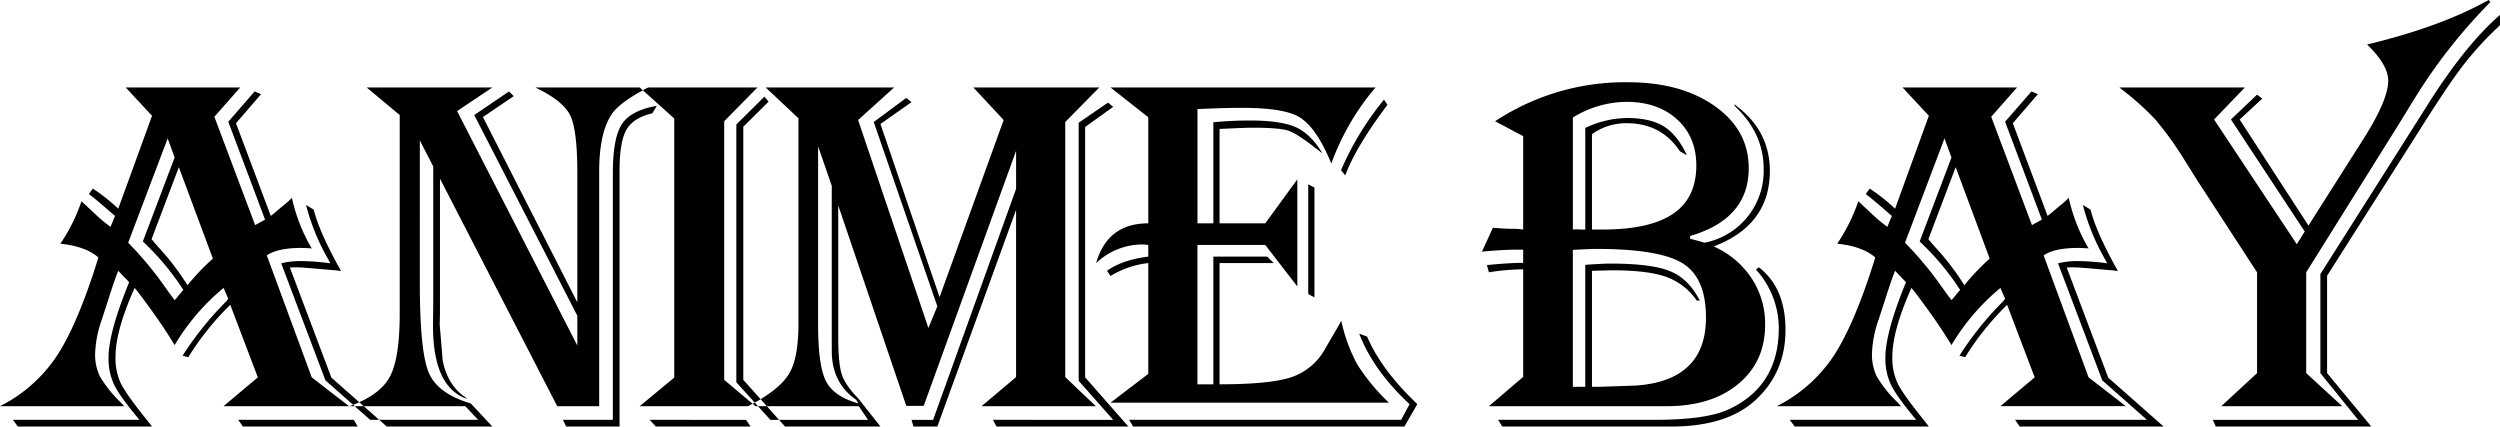 <svg xmlns="http://www.w3.org/2000/svg" width="778.062" height="132.75" viewBox="0 0 778.062 132.75">
  <defs>
    <style>
      .cls-1 {
        fill-rule: evenodd;
      }
    </style>
  </defs>
  <path id="ANIME_BAY" data-name="ANIME BAY" class="cls-1" d="M50.12,50.47l8.2,8.814L47.8,88.2a59.347,59.347,0,0,0-7.886-6.262l-1.237,1.7,0.7,0.541Q42,86.265,45.867,89.667L46.8,90.44l-1.392,3.4a39.348,39.348,0,0,1-4.252-3.479l-3.479-3.247q-0.232-.232-1.314-1.237A55.512,55.512,0,0,1,29.787,99.1q7.73,0.774,11.829,4.252l-0.309,1.082q-6.34,20.179-12.795,29.843A46.019,46.019,0,0,1,11,149.66H49.656q-0.928-1-1.392-1.468a38.457,38.457,0,0,1-6.185-7.809,15.65,15.65,0,0,1-1.469-7.19A35.057,35.057,0,0,1,42.7,122.679l2.551-7.886Q46.795,110,47.8,107.526l3.4,3.556q-6.418,15.618-6.417,23.5a19.141,19.141,0,0,0,1.585,8.079q1.584,3.441,6.687,9.625l1.314,1.624H15.02L16.566,156H58.315q-1.16-1.467-1.7-2.165-6.34-7.886-8-11.248a18.453,18.453,0,0,1-1.662-8.234q0-8.273,5.953-21.493l0.773,0.928q6.262,8.2,10.282,14.612l1.392,2.242A68.724,68.724,0,0,1,80.58,112.86l1.469,3.4-0.619.773a98.482,98.482,0,0,0-13.607,16.931L69.6,134.43a85.614,85.614,0,0,1,13.066-16.312l8.581,22.574L80.58,149.66h39.042l-11.6-8.968L94.032,102.733q3.4-2.32,10.746-2.32,1,0,3.248.155A53.539,53.539,0,0,1,101.841,84.8,22.294,22.294,0,0,1,98.9,87.425L96.352,89.59q-0.156.156-1.082,0.85L84.446,61.6l7.808-9.045-2.01-.85-8.195,9.432L93.491,91.6,90.4,93.3,77.72,59.593l8.04-9.123H50.12Zm27.136,53.268a68.784,68.784,0,0,0-7.886,8.272L68.6,110.85a77.331,77.331,0,0,0-6.494-8.659l-3.17-3.556a8.137,8.137,0,0,0-.773-0.928l8.5-22.42ZM65.35,72.272L55.454,98.4a80.539,80.539,0,0,1,12.6,15.076q-0.62.7-.85,1L66.123,115.8a6.157,6.157,0,0,1-.773.851q-0.7-.928-0.773-1L61.02,110.7A107.632,107.632,0,0,0,50.893,98.79L63.185,66.319Zm40.9,14.766a67.031,67.031,0,0,0,6.649,16.468l0.928,1.7a69.171,69.171,0,0,0-9.277-.7,23.635,23.635,0,0,0-6.031.7l13.762,36.413,13.916,12.293H85.141L86.61,156h44.764l-17.241-15.23-12.911-34.249q1.236-.076,1.546-0.077,1.932,0,6.185.386l6.262,0.541q0.233,0,1.933.232-6.8-12.136-8.5-19.1ZM177.615,50.47q8.658,4.175,10.862,8.7t2.2,17.975v40.2L161.3,59.67l9.587-6.494-1.469-1.469L158.6,59.052l32.084,62.467V130.8L153.262,57.815,164.24,50.47H125.121L135.4,59.052V120.9q0,13.915-3.092,19.637t-12.525,9.122h36.027l4.02,4.253H121.1L122.337,156h41.9l-6.726-7.19q-10.283-3.015-13.066-9.587t-2.783-27.754V66.938l4.175,8.118v42.289l-0.077,7.268q0,19.249,10.669,22.806l-0.619-.541q-5.49-3.711-7.035-11.442L147.85,124.3l0.077-3.479V78.843l36.491,70.817h13.066V76.524q0-11.829,3.865-17.7,2.552-3.787,11.365-8.35h-35.1Zm26.943,11.4q-2.823,4.291-2.822,15.192v76.848H186.2l1,2.087h16.622V76.292q0-8.89,2.126-12.64t8.079-5.141l1.392-2.319Q207.379,57.583,204.558,61.874Zm16.283-1.74V140.77L210.1,149.66h36.027l-9.741-8.195V60.985L246.74,50.47H210.1Zm28.064-6.8-8.736,8.659v80.249l10.592,11.674H213.187L215.12,156h40.2l-12.988-14.535V62.685l7.885-7.808Zm65.028-2.861L323.365,60.6l-19.946,55.123-18.4-53.886,9.664-6.8-1.624-1.314-10.128,7.5,19.792,57.365-2.783,6.726L278.061,60.6l11.21-10.128H249.3l10.2,9.587v63.936q0,10.437-2.745,15.269t-11.326,9.548l-1.623.85h34.481l2.86,4.253h-37.96L244.585,156h40.434l-6.958-8.813q-4.022-4.1-5.1-7.5t-1.082-11.6v-40.9l21.183,62.39h5.412l28.76-79.4V82.013l-25.822,71.9h-6.726L295.3,156h7.422l24.508-67.415v52.03l-10.747,9.045h35.564l-9.51-9.045v-79.4L353.13,50.47h-39.2ZM269.866,81.085V132.5q0,9.9,7.576,15.153l0.7,1.16q-7.654-2.163-10.089-6.958t-2.435-17.55V68.793Zm85.97-25.9-9.123,6.262v80.327l10.746,12.138H320.041L321.123,156h41.052l-13.452-15.308V62.763l8.736-6.262Zm0.782-4.716,11.751,9.277V92.759q-12.68,0-16.235,12.37a21.106,21.106,0,0,1,14.38-5.8,18.588,18.588,0,0,1,1.855.155v3.633q-8.116,1.007-12.833,4.407l1.082,1.623a28.494,28.494,0,0,1,11.751-4.02V139.61l-11.751,8.968h86.666a61.332,61.332,0,0,1-9.857-11.906,50.255,50.255,0,0,1-4.987-13.607q-0.7,1.238-.927,1.7l-4.1,7.036a18.741,18.741,0,0,1-10.437,8.813q-6.649,2.244-22.42,2.242V105.129h16.854l-2.01-2.01H388.625v39.738h-4.948V99.486h21.106l9.973,12.91V79.075l-9.973,13.684H390.558V63.381l1.623-.077Q398.52,63,401,62.995q8.193,0,10.978.928t9.045,5.876c0.31,0.258.824,0.645,1.547,1.16q-3.636-6.03-8.273-8.118t-14.457-2.087q-5.334,0-11.21.541V92.759h-4.948V57.2q8.118-.386,13.916-0.387,12.6,0,17.472,2.706T424.188,71.5q0.385,0.852,1.16,2.628a77.175,77.175,0,0,1,12.524-22.188l1.237-1.469H356.618Zm85.12,3.788a91.674,91.674,0,0,0-13.375,21.956l1.314,1.624q3.169-8.581,12.6-21.261l0.541-.7Zm-23.58,26.363v34.171l1.933,1V81.627Zm32.7,67.183q-10.128-9.9-14.379-19.792l-2.474-.927q4.56,11.675,15.694,21.956l-2.629,4.871H362.416L363.653,156h84.424l4.02-6.958Zm34.191-82.182V94.692a22.075,22.075,0,0,0-3.634-.232q-1.548,0-4.561-.232l-1.237-.077-3.4,7.422q6.57-.618,10.9-0.619h1.933v4.1q-4.407,0-11.288.7l0.619,2.242a72.159,72.159,0,0,1,10.669-.928v33.476l-10.669,9.122h55.354q13.917,0,22.266-6.919t8.35-18.439a25.763,25.763,0,0,0-4.214-14.457,27.4,27.4,0,0,0-11.79-9.9q17.472-6.648,17.473-23.5,0-12.215-10.128-20.024l-0.851-.7v0.464q9.047,8.505,9.046,19.482a22.74,22.74,0,0,1-18.4,23.116q-2.63-.772-4.484-1.237V96.7q18.245-5.334,18.245-21.106,0-11.829-10.514-19.289T517.6,48.847a73.329,73.329,0,0,0-41.285,12.138Zm32.161-10.669q9.741,0,15.733,5.45t5.992,14.341q0,10.129-7.229,15.037t-21.995,4.909h-3.247V65a18.25,18.25,0,0,1,10.823-3.4q10.746,0,16.545,8.736L536,71.576q-2.94-6.338-7.152-8.968t-11.48-2.629a30.685,30.685,0,0,0-12.989,3.092v31.62h-1.314l-1.391-.077c-0.207,0-.594.027-1.16,0.077V59.825a32.062,32.062,0,0,1,16.7-4.871h0Zm-9.355,45.768q19.714,0,26.9,4.523t7.19,16.815q0,19.64-21.8,21.184l-11.21.386h-2.474v-36.1l6.339-.155q11.055,0,16.777,2.049a19.642,19.642,0,0,1,9.509,7.383h0.928q-3.4-6.726-9.162-9.122t-18.593-2.4q-2.4,0-7.886.386v37.96h-3.865v-42.6q5.411-.309,7.344-0.31h0Zm49.634,6.417a27.167,27.167,0,0,1,7.113,18.246q0,18.015-15.617,25.281-7.036,3.246-22.961,3.247H477.242L478.556,156h52.572q17.4,0,26.363-8.35,9.2-8.582,9.2-21.724,0-13.065-8.272-19.482ZM603.114,50.47l8.195,8.814L600.795,88.2a59.369,59.369,0,0,0-7.886-6.262l-1.237,1.7,0.7,0.541q2.626,2.087,6.494,5.489l0.928,0.773-1.392,3.4a39.356,39.356,0,0,1-4.252-3.479l-3.479-3.247q-0.233-.232-1.314-1.237a55.541,55.541,0,0,1-6.572,13.22q7.731,0.774,11.829,4.252l-0.309,1.082q-6.341,20.179-12.8,29.843A46.017,46.017,0,0,1,564,149.66H602.65q-0.927-1-1.391-1.468a38.419,38.419,0,0,1-6.185-7.809,15.646,15.646,0,0,1-1.469-7.19,35.073,35.073,0,0,1,2.087-10.514l2.551-7.886q1.546-4.793,2.552-7.267l3.4,3.556q-6.417,15.618-6.416,23.5a19.126,19.126,0,0,0,1.585,8.079q1.582,3.441,6.687,9.625l1.314,1.624H568.015L569.561,156h41.748q-1.159-1.467-1.7-2.165-6.341-7.886-8-11.248a18.451,18.451,0,0,1-1.663-8.234q0-8.273,5.953-21.493l0.773,0.928q6.263,8.2,10.283,14.612l1.391,2.242a68.746,68.746,0,0,1,15.231-17.782l1.469,3.4-0.619.773a98.523,98.523,0,0,0-13.607,16.931l1.778,0.464a85.649,85.649,0,0,1,13.066-16.312l8.582,22.574-10.669,8.968h39.042l-11.6-8.968-13.993-37.959q3.4-2.32,10.746-2.32,1,0,3.247.155A53.594,53.594,0,0,1,654.835,84.8a22.232,22.232,0,0,1-2.938,2.629l-2.551,2.165q-0.156.156-1.082,0.85L637.44,61.6l7.809-9.045-2.01-.85-8.2,9.432L646.486,91.6l-3.093,1.7L630.714,59.593l8.041-9.123H603.114Zm27.136,53.268a68.8,68.8,0,0,0-7.885,8.272l-0.774-1.16a77.246,77.246,0,0,0-6.494-8.659l-3.169-3.556a8.2,8.2,0,0,0-.774-0.928l8.5-22.42ZM618.344,72.272l-9.9,26.131a80.535,80.535,0,0,1,12.6,15.076q-0.62.7-.85,1l-1.083,1.314a6.064,6.064,0,0,1-.773.851c-0.463-.619-0.722-0.954-0.773-1l-3.556-4.948A107.55,107.55,0,0,0,603.887,98.79L616.18,66.319Zm40.9,14.766a67.031,67.031,0,0,0,6.649,16.468l0.928,1.7a69.185,69.185,0,0,0-9.278-.7,23.631,23.631,0,0,0-6.03.7l13.761,36.413,13.916,12.293H638.136L639.605,156h44.763l-17.24-15.23-12.911-34.249q1.236-.076,1.546-0.077,1.932,0,6.185.386l6.262,0.541q0.232,0,1.933.232-6.8-12.136-8.5-19.1ZM784.65,23.721Q770.193,31.684,747.7,37.1q6.57,6.34,6.572,11.287,0,5.876-7.5,17.782L729.45,93.455,708.035,60.443l7.035-6.494-1.624-1.237-8.117,7.731L728.29,95.311l-2.474,3.943-25.744-38.81,9.586-9.973H670.616l0.85,0.7a83.49,83.49,0,0,1,10.4,9.355,105.033,105.033,0,0,1,9.007,12.524l4.02,6.417,18.554,28.528v31.388L702.314,149.66h37.65l-11.21-10.282V107.99l28.76-46q1.467-2.4,4.948-8.04a166.781,166.781,0,0,1,22.807-29.224l0.773-.85-0.464-.619Zm-18.477,32.7-4.484,7.113-28.528,45v30.847l11.751,14.535H699.685L700.613,156h48.4l-13.762-16.622V109.072L763.235,65q9.2-14.612,13.877-20.8a103.091,103.091,0,0,1,11.172-12.37l0.773-.773V27.9q-10.9,9.433-22.884,28.528h0Z" transform="translate(-11 -23.25)"/>
</svg>
